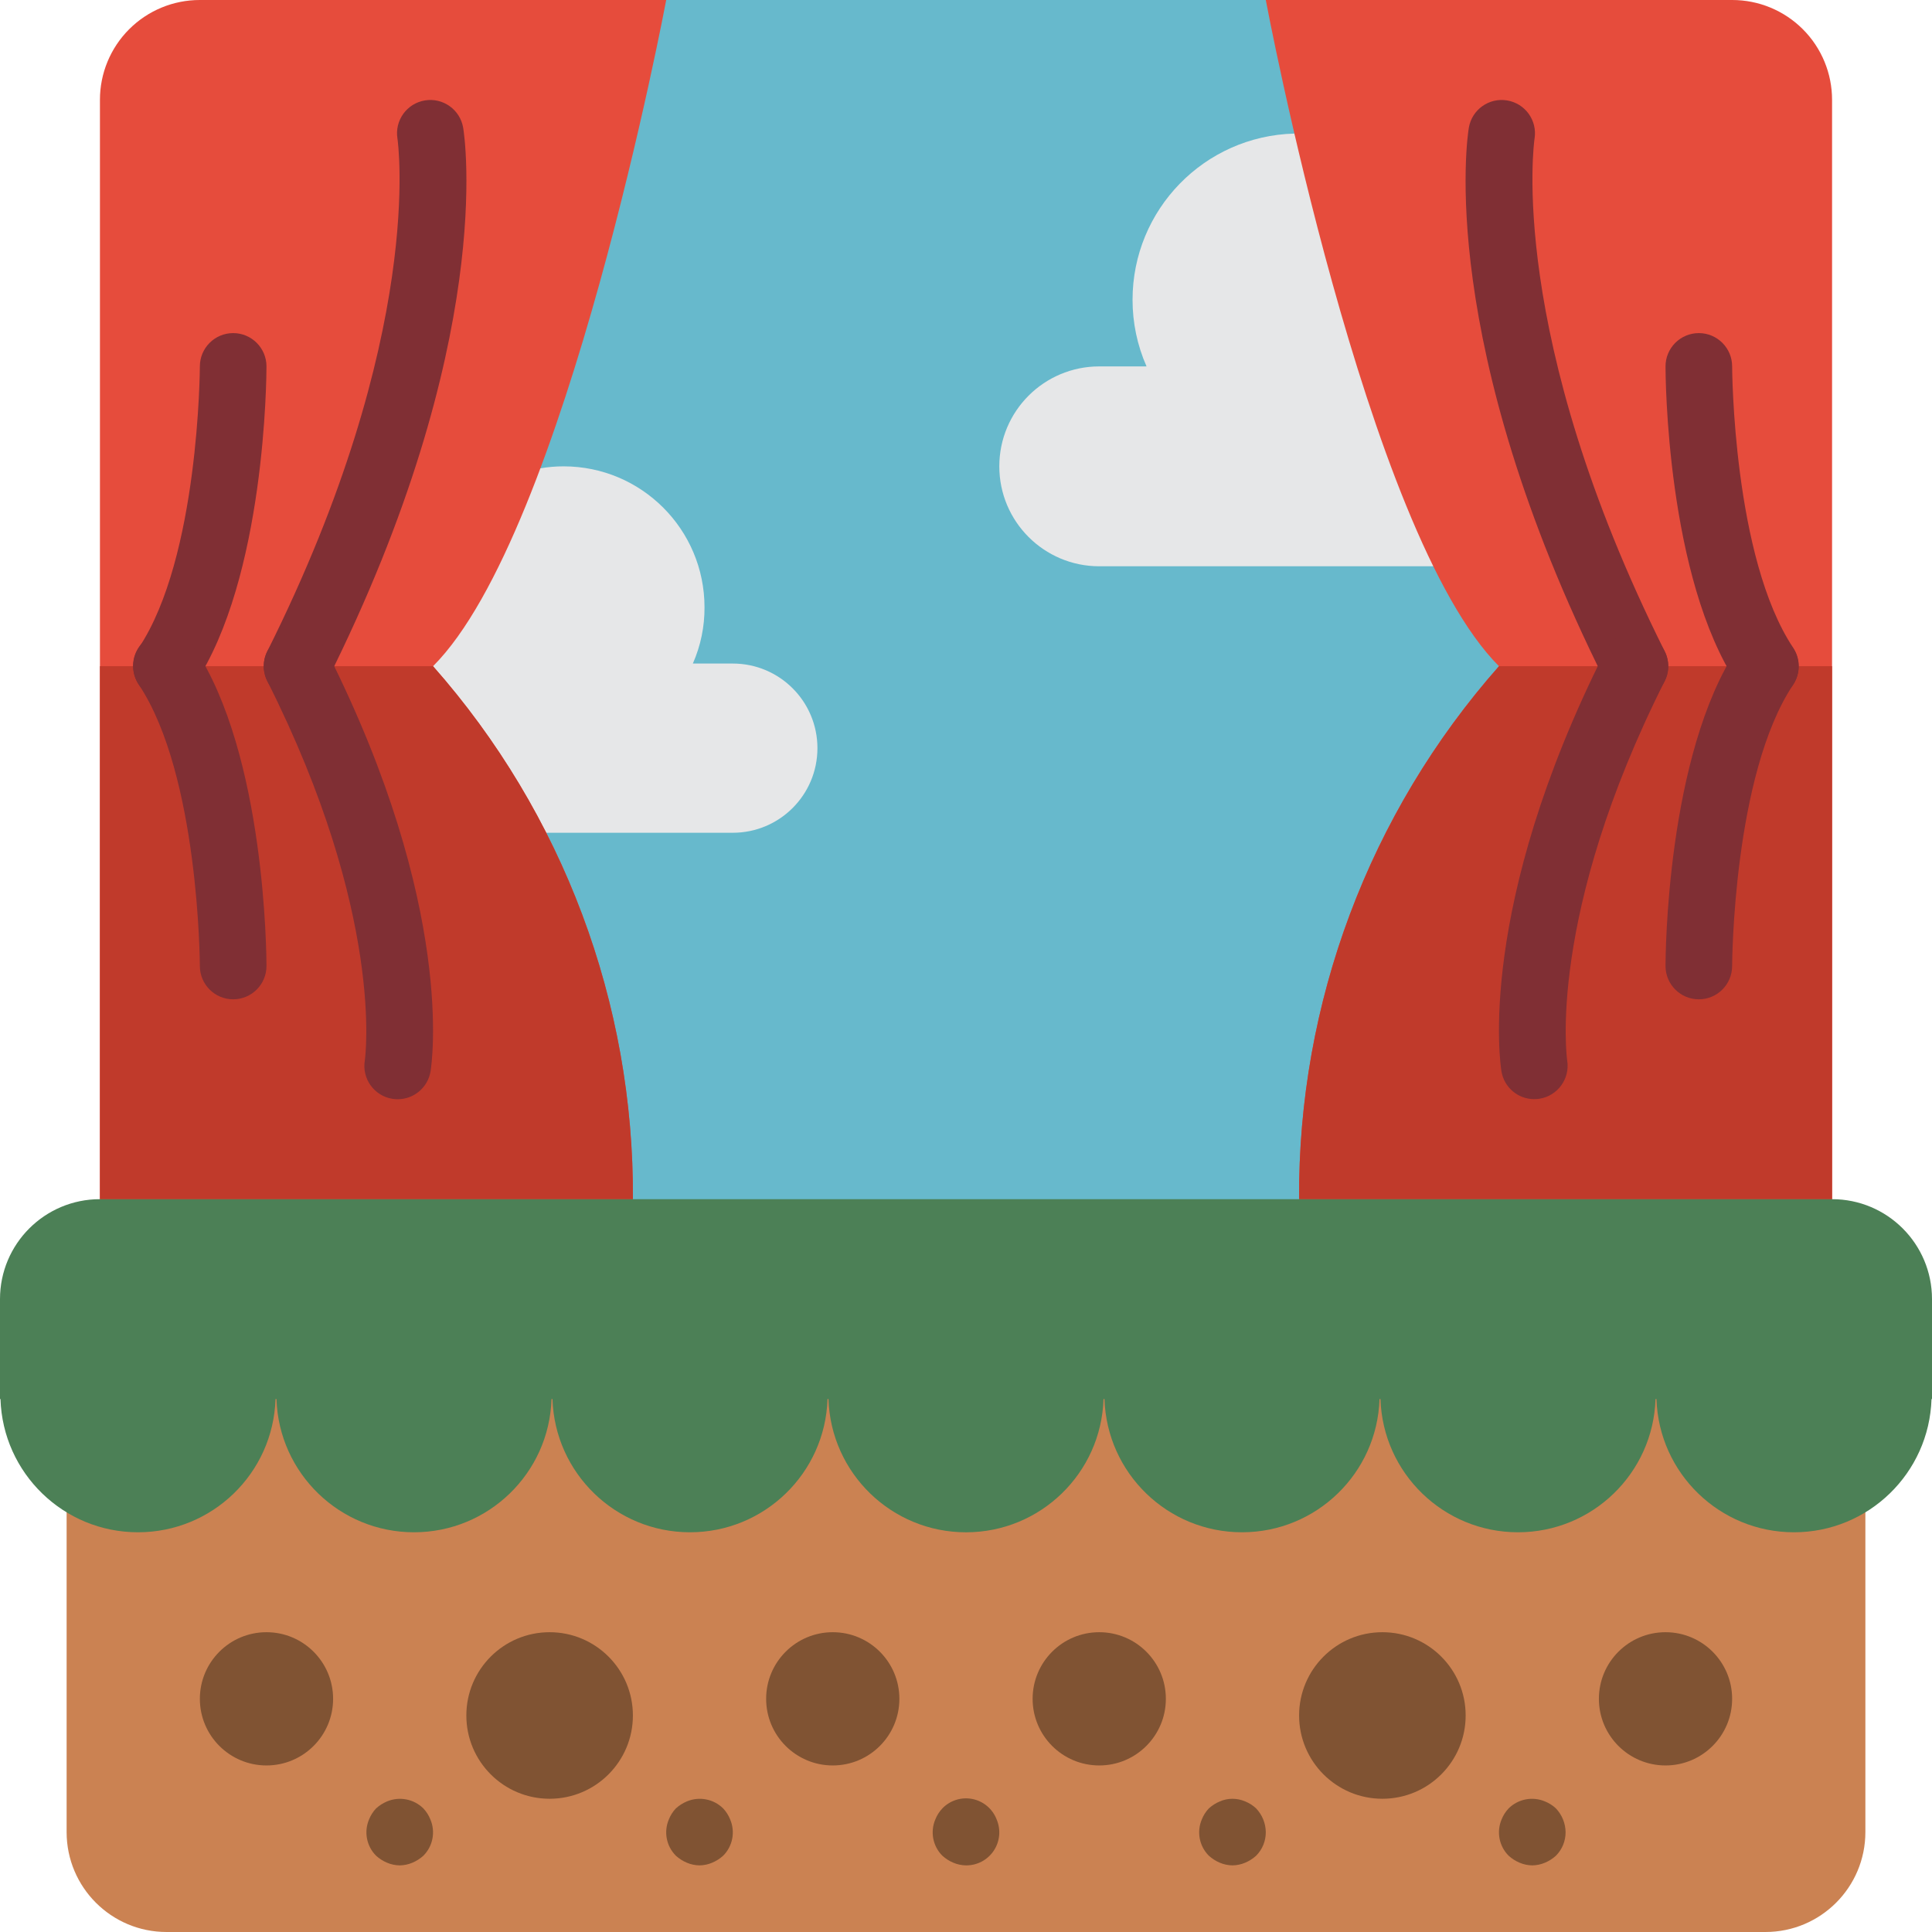 <?xml version="1.0" encoding="iso-8859-1"?>
<!-- Generator: Adobe Illustrator 19.0.0, SVG Export Plug-In . SVG Version: 6.00 Build 0)  -->
<svg version="1.1" id="Capa_1" xmlns="http://www.w3.org/2000/svg" xmlns:xlink="http://www.w3.org/1999/xlink" x="0px" y="0px"
	 viewBox="0 0 512 512" style="enable-background:new 0 0 512 512;" xml:space="preserve">
<g>
	<rect x="92.69" y="0" style="fill:#67B9CC;" width="322.207" height="353.103"/>
	<g>
		<path style="fill:#E6E7E8;" d="M388.414,150.069H291.31c-14.626,0-26.483-11.857-26.483-26.483s11.857-26.483,26.483-26.483
			h12.535c-2.453-5.562-3.716-11.576-3.708-17.655c-0.003-23.885,19.025-43.423,42.902-44.05L388.414,150.069z"/>
		<path style="fill:#E6E7E8;" d="M141.241,220.69h-35.31v-97.103l35.31,0l1.942,0.53c2.041-0.355,4.108-0.532,6.179-0.53
			c20.62,0.007,37.333,16.721,37.341,37.341c0.034,5.135-1.019,10.219-3.09,14.919h10.593c12.383,0,22.422,10.039,22.422,22.422
			s-10.039,22.422-22.422,22.422H141.241z"/>
	</g>
	<g>
		<path style="fill:#E64C3C;" d="M52.966,0c-7.027-0.009-13.768,2.778-18.736,7.746s-7.756,11.71-7.746,18.737l0,308.965h141.241
			v-17.655c0.307-51.991-18.548-102.272-52.966-141.241C150.069,141.241,176.552,0,176.552,0L52.966,0z"/>
		<path style="fill:#E64C3C;" d="M459.034,0c7.027-0.009,13.768,2.778,18.737,7.746c4.969,4.969,7.756,11.71,7.746,18.737l0,308.965
			H344.276v-17.655c-0.307-51.991,18.548-102.272,52.966-141.241C361.931,141.241,335.448,0,335.448,0L459.034,0z"/>
	</g>
	<path style="fill:#C03A2B;" d="M485.517,176.552v141.241H344.276c-0.307-51.991,18.548-102.273,52.966-141.241H485.517z"/>
	<g>
		<path style="fill:#802F34;" d="M433.28,185.379c-3.347,0.005-6.409-1.885-7.905-4.879c-44.905-89.81-36.5-144.362-36.121-146.638
			c0.804-4.797,5.336-8.039,10.136-7.25c4.799,0.789,8.056,5.311,7.283,10.112c-0.078,0.509-7.556,51.776,34.496,135.879
			c1.368,2.735,1.223,5.984-0.383,8.586C439.178,183.792,436.339,185.377,433.28,185.379z"/>
		<path style="fill:#802F34;" d="M467.871,185.379c-2.955,0.004-5.716-1.472-7.353-3.931
			c-18.923-28.379-19.138-82.069-19.138-84.345c0-4.874,3.95-8.825,8.823-8.828h0.004c4.875,0.002,8.826,3.953,8.828,8.828
			c0,0.5,0.224,50.629,16.172,74.552c1.805,2.707,1.974,6.188,0.44,9.058C474.113,183.583,471.125,185.376,467.871,185.379z"/>
		<path style="fill:#802F34;" d="M406.59,291.285c-4.3,0.002-7.973-3.103-8.685-7.345c-0.289-1.733-6.746-43.353,27.483-111.353
			c2.19-4.354,7.495-6.108,11.849-3.918c4.354,2.19,6.108,7.495,3.918,11.849c-31.34,62.276-25.888,100.181-25.828,100.552
			c0.754,4.803-2.509,9.315-7.306,10.104C407.548,291.248,407.07,291.285,406.59,291.285z"/>
		<path style="fill:#802F34;" d="M450.207,264.828h-0.004c-4.874-0.002-8.823-3.954-8.823-8.828c0-2.276,0.215-55.965,19.138-84.345
			c2.725-4.002,8.165-5.063,12.194-2.377c4.029,2.686,5.142,8.115,2.495,12.17C459.259,205.371,459.034,255.5,459.034,256
			C459.033,260.875,455.082,264.826,450.207,264.828z"/>
	</g>
	<path style="fill:#C03A2B;" d="M167.724,317.793H26.483V176.552h88.276C149.176,215.521,168.032,265.802,167.724,317.793z"/>
	<g>
		<path style="fill:#802F34;" d="M78.72,185.379c-3.058-0.002-5.898-1.587-7.504-4.19c-1.607-2.602-1.752-5.851-0.383-8.586
			C112.884,88.5,105.405,37.232,105.328,36.724c-0.773-4.802,2.484-9.324,7.283-10.112c4.799-0.789,9.332,2.454,10.136,7.25
			c0.38,2.276,8.784,56.828-36.121,146.638C85.129,183.494,82.067,185.384,78.72,185.379z"/>
		<path style="fill:#802F34;" d="M44.129,185.379c-3.254-0.003-6.242-1.797-7.776-4.666c-1.534-2.87-1.365-6.35,0.44-9.058
			c15.948-23.922,16.172-74.052,16.172-74.552c0.002-4.875,3.953-8.826,8.828-8.828h0.004c4.874,0.002,8.823,3.954,8.823,8.828
			c0,2.276-0.215,55.965-19.138,84.345C49.845,183.908,47.084,185.384,44.129,185.379z"/>
		<path style="fill:#802F34;" d="M105.397,291.31c-0.492,0.002-0.984-0.038-1.47-0.121c-4.793-0.805-8.034-5.333-7.25-10.129
			c0.116-0.776,5.341-38.603-25.832-100.543c-1.417-2.817-1.223-6.175,0.508-8.81c1.731-2.635,4.736-4.147,7.884-3.966
			c3.148,0.181,5.959,2.028,7.376,4.845c34.228,68,27.772,109.621,27.483,111.353C113.383,288.191,109.707,291.306,105.397,291.31z"
			/>
		<path style="fill:#802F34;" d="M61.793,264.828c-4.875-0.002-8.826-3.953-8.828-8.828c0-0.5-0.224-50.629-16.172-74.552
			c-1.786-2.624-2.027-6.005-0.629-8.855c1.398-2.85,4.218-4.73,7.386-4.924c3.168-0.194,6.197,1.328,7.932,3.986
			C70.405,200.035,70.621,253.724,70.621,256c0,4.874-3.95,8.825-8.823,8.828H61.793z"/>
	</g>
	<path style="fill:#CB8252;" d="M494.345,353.103v132.414c0,14.626-11.857,26.483-26.483,26.483H44.138
		c-14.626,0-26.483-11.857-26.483-26.483V353.103H494.345z"/>
	<path style="fill:#4C8056;" d="M485.517,317.793H26.483C11.857,317.793,0,329.65,0,344.276v26.483h0.127
		c0.622,19.68,16.755,35.311,36.444,35.311s35.822-15.631,36.444-35.311h0.254c0.622,19.68,16.755,35.311,36.444,35.311
		s35.822-15.631,36.444-35.311h0.254c0.622,19.679,16.755,35.31,36.444,35.31s35.822-15.631,36.444-35.31h0.254
		c0.619,19.682,16.753,35.317,36.445,35.317s35.826-15.635,36.445-35.317h0.254c0.623,19.679,16.755,35.31,36.444,35.31
		c19.689,0,35.822-15.631,36.444-35.31h0.254c0.622,19.68,16.755,35.311,36.444,35.311s35.822-15.631,36.444-35.311h0.254
		c0.622,19.68,16.755,35.311,36.444,35.311c19.689,0,35.823-15.631,36.444-35.311H512v-26.483
		C512,329.65,500.143,317.793,485.517,317.793z"/>
	<g>
		<circle style="fill:#805333;" cx="145.655" cy="454.621" r="22.069"/>
		<circle style="fill:#805333;" cx="220.69" cy="450.207" r="17.655"/>
		<circle style="fill:#805333;" cx="70.621" cy="450.207" r="17.655"/>
		<circle style="fill:#805333;" cx="366.345" cy="454.621" r="22.069"/>
		<circle style="fill:#805333;" cx="441.379" cy="450.207" r="17.655"/>
		<circle style="fill:#805333;" cx="291.31" cy="450.207" r="17.655"/>
		<path style="fill:#805333;" d="M105.931,494.345c-1.155-0.014-2.296-0.254-3.358-0.707c-1.068-0.448-2.052-1.075-2.909-1.854
			c-2.525-2.527-3.261-6.335-1.858-9.621c0.427-1.081,1.058-2.07,1.857-2.914c0.857-0.779,1.841-1.406,2.909-1.854
			c3.289-1.379,7.084-0.648,9.625,1.854c0.797,0.845,1.426,1.834,1.854,2.914c1.409,3.284,0.675,7.096-1.853,9.621
			c-0.859,0.779-1.844,1.406-2.914,1.854C108.224,494.091,107.084,494.331,105.931,494.345z"/>
		<path style="fill:#805333;" d="M185.379,494.345c-1.155-0.014-2.296-0.254-3.358-0.707c-1.068-0.448-2.052-1.075-2.91-1.854
			c-2.525-2.527-3.261-6.335-1.858-9.621c0.427-1.081,1.058-2.07,1.857-2.914c0.857-0.779,1.841-1.406,2.909-1.854
			c3.288-1.387,7.088-0.655,9.625,1.854c0.797,0.845,1.426,1.834,1.854,2.914c1.409,3.284,0.675,7.096-1.853,9.621
			c-0.859,0.779-1.844,1.406-2.914,1.854C187.672,494.091,186.533,494.331,185.379,494.345z"/>
		<path style="fill:#805333;" d="M256,494.345c-1.155-0.014-2.296-0.254-3.358-0.707c-1.068-0.448-2.052-1.075-2.91-1.854
			c-2.525-2.527-3.261-6.335-1.858-9.621c0.427-1.081,1.058-2.07,1.857-2.914c2.063-2.143,5.078-3.084,7.994-2.493
			c2.916,0.59,5.327,2.63,6.394,5.407c1.163,2.714,0.876,5.832-0.762,8.289C261.721,492.91,258.953,494.374,256,494.345z"/>
		<path style="fill:#805333;" d="M326.621,494.345c-1.155-0.014-2.296-0.254-3.358-0.707c-1.068-0.448-2.052-1.075-2.909-1.854
			c-2.525-2.527-3.261-6.335-1.858-9.621c0.427-1.081,1.058-2.07,1.857-2.914c0.857-0.779,1.841-1.406,2.909-1.854
			c2.14-0.931,4.571-0.931,6.711,0c1.08,0.427,2.069,1.056,2.914,1.854c1.612,1.693,2.526,3.931,2.561,6.268
			c0.022,2.348-0.9,4.606-2.56,6.268c-0.859,0.779-1.844,1.406-2.914,1.854C328.913,494.091,327.774,494.331,326.621,494.345z"/>
		<path style="fill:#805333;" d="M406.069,494.345c-1.155-0.014-2.296-0.254-3.358-0.707c-1.068-0.448-2.052-1.075-2.909-1.854
			c-2.525-2.527-3.261-6.335-1.858-9.621c0.427-1.081,1.058-2.07,1.857-2.914c2.535-2.509,6.334-3.241,9.621-1.854
			c1.08,0.427,2.069,1.056,2.914,1.854c1.612,1.693,2.526,3.931,2.561,6.268c0.022,2.348-0.9,4.606-2.56,6.268
			c-0.859,0.779-1.844,1.406-2.914,1.854C408.362,494.091,407.222,494.331,406.069,494.345z"/>
	</g>
</g>
<g>
</g>
<g>
</g>
<g>
</g>
<g>
</g>
<g>
</g>
<g>
</g>
<g>
</g>
<g>
</g>
<g>
</g>
<g>
</g>
<g>
</g>
<g>
</g>
<g>
</g>
<g>
</g>
<g>
</g>
</svg>
